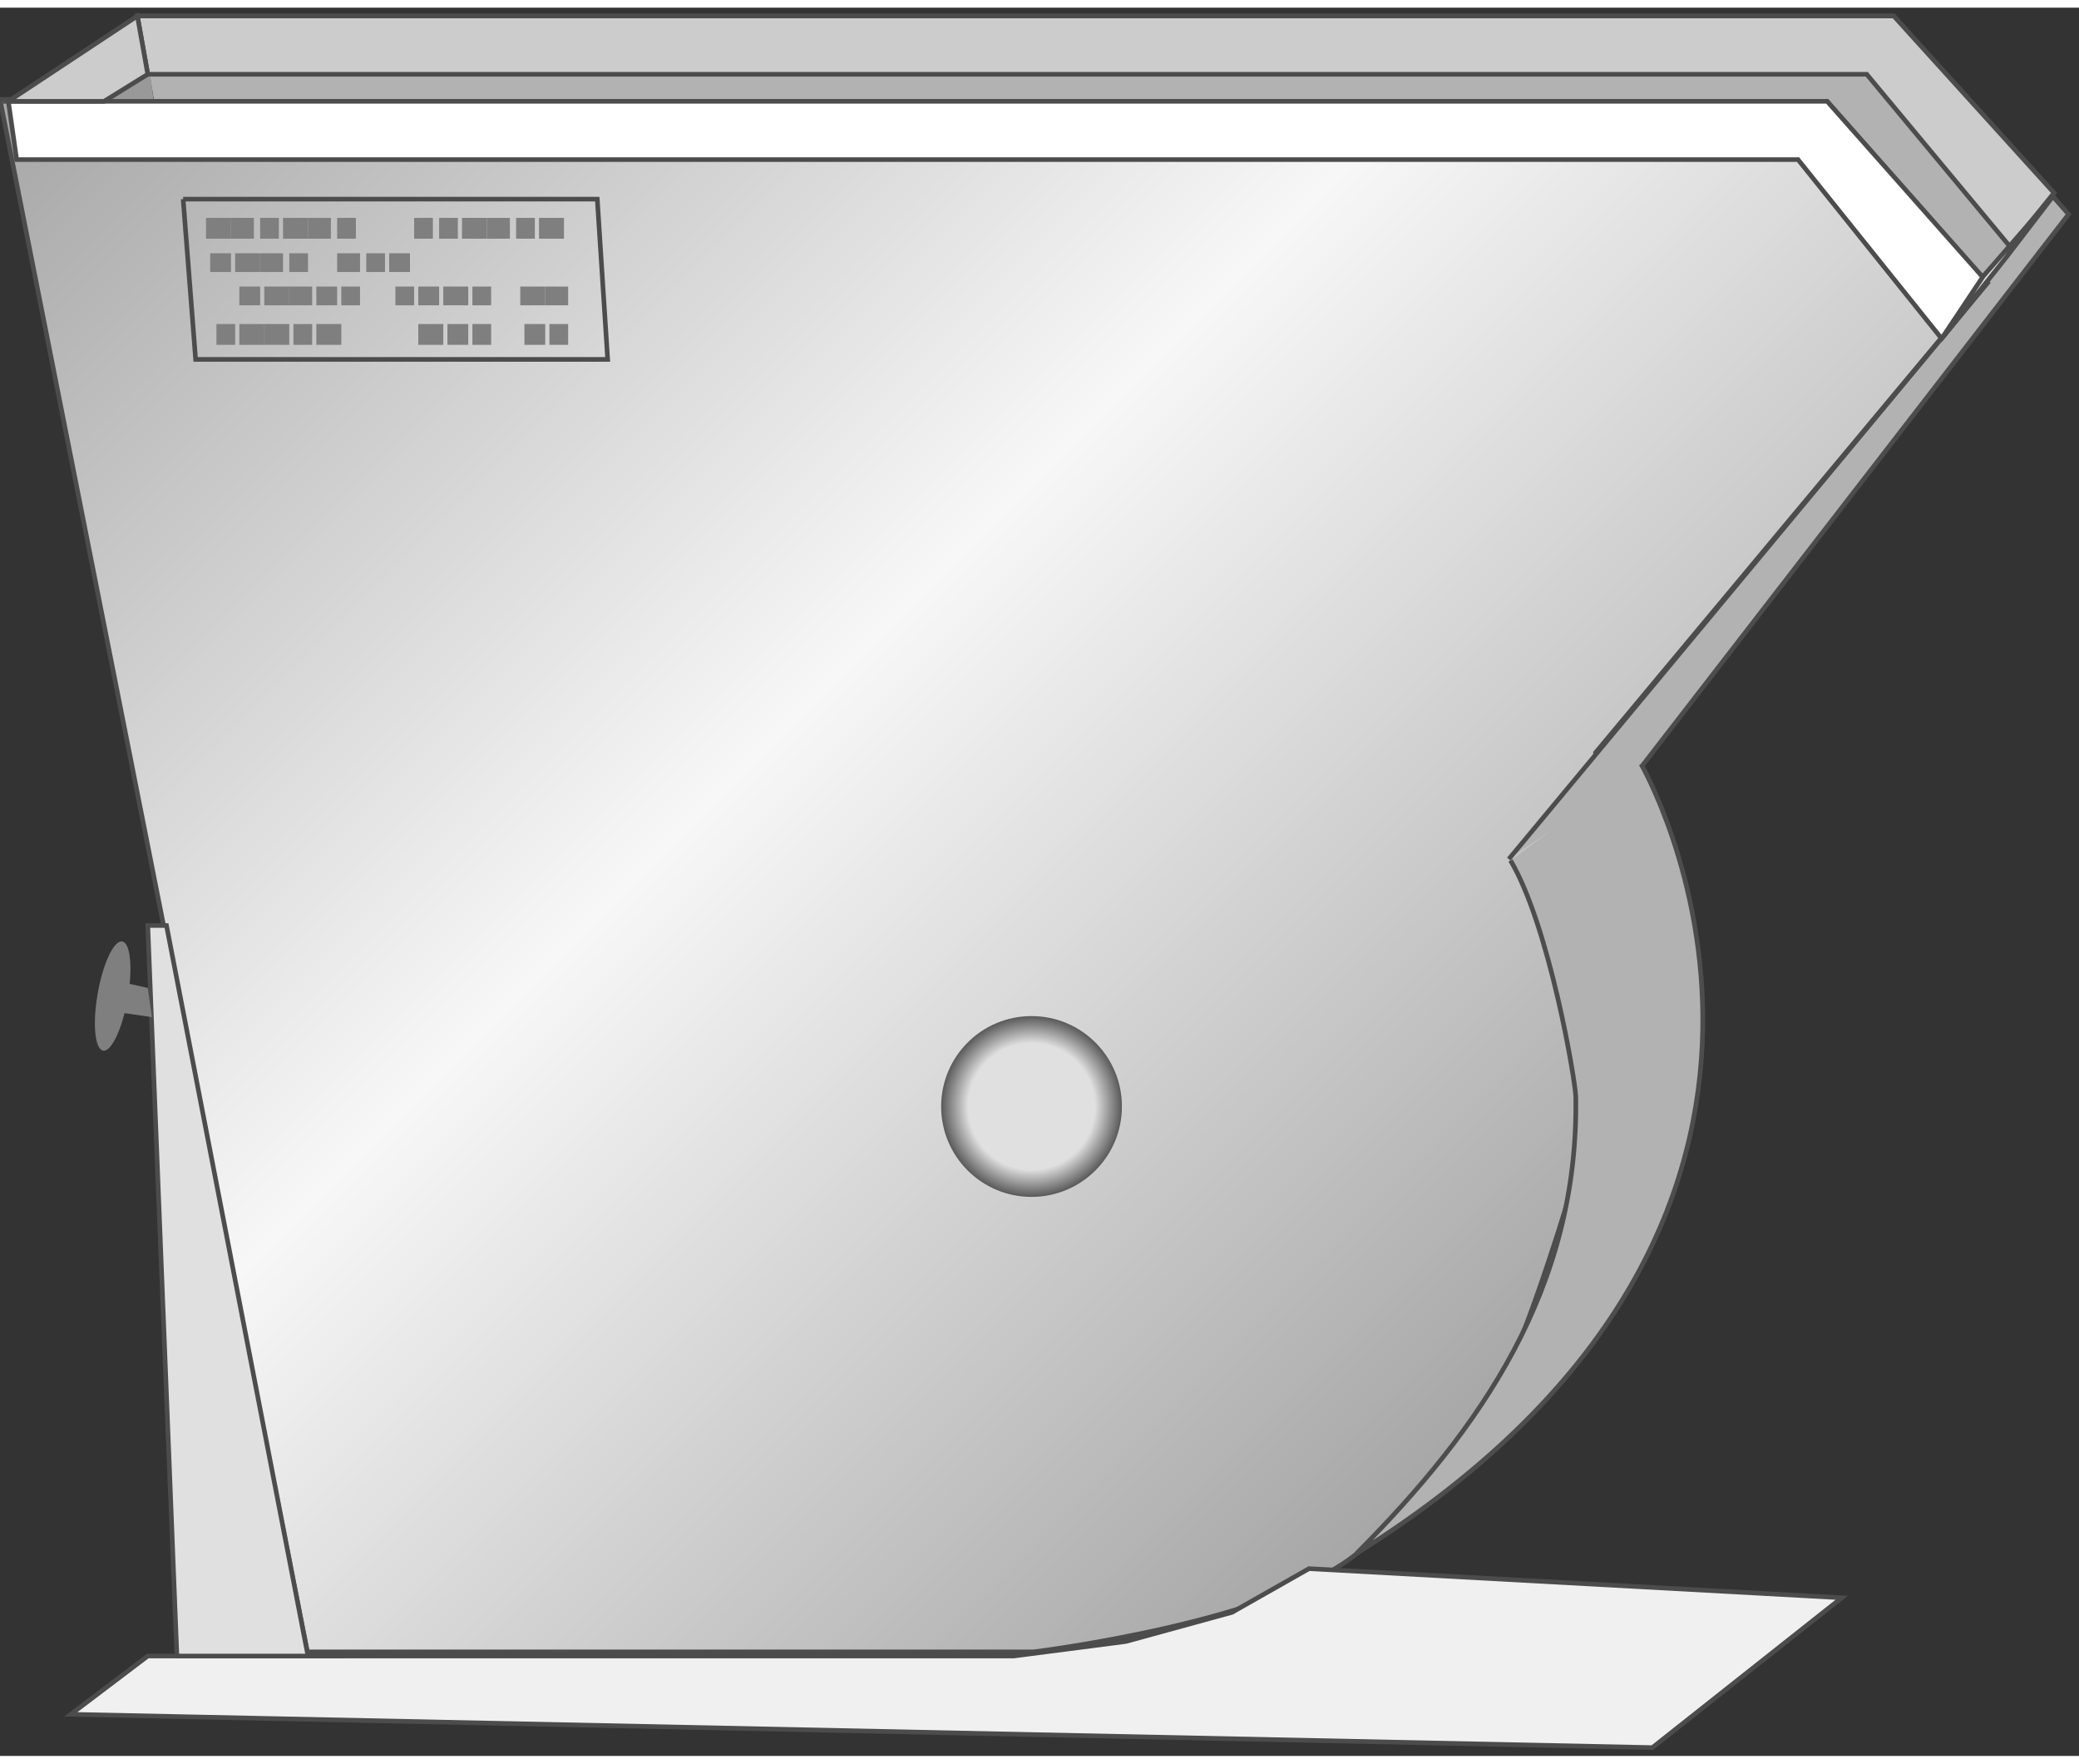 <!DOCTYPE svg PUBLIC "-//W3C//DTD SVG 1.1//EN" "http://www.w3.org/Graphics/SVG/1.1/DTD/svg11.dtd"><svg version="1.1" xmlns="http://www.w3.org/2000/svg" xmlns:xlink="http://www.w3.org/1999/xlink" width="112px" height="95px" viewBox="0 0 112.5 94.594" enable-background="new 0 0 112.5 94.594" xml:space="preserve">
<rect x="0" y="0" width="112.5" height="94.594" fill="#333333" stroke="none"/>
<g id="Group_Hopper">
	<linearGradient id="SVGID_1_" gradientUnits="userSpaceOnUse" x1="84.234" y1="73.436" x2="7.881" y2="-2.917">
		<stop offset="0" style="stop-color:#A6A6A6" />
		<stop offset="0.5" style="stop-color:#F7F7F7" />
		<stop offset="1" style="stop-color:#A6A6A6" />
	</linearGradient>
	<path fill="url(#SVGID_1_)" stroke="#4C4C4C" stroke-width="0.25" d="M0,4.963l16.635,84h39.288c0,0,13.71-1.667,17.89-5.667   c4.179-4,6.185-2.666,11.368-19.833c5.183-17.167,1.17-23.167,1.17-23.167L107.75,14.63l-8.86-9.667H0z" />
</g>
<g id="Group_Buttons">
	<path fill="none" stroke="#4C4C4C" stroke-width="0.25" d="M9.91,10.36h22.41l0.563,8.671H10.586L9.91,10.36" />
	<path fill="#7F7F7F" d="M11.149,11.374H12.5V12.5h-1.352V11.374z" />
	<path fill="#7F7F7F" d="M11.375,13.288H12.5v1.014h-1.126V13.288z" />
	<path fill="#7F7F7F" d="M11.712,17.117h1.013v1.126h-1.013V17.117z" />
	<path fill="#7F7F7F" d="M12.5,11.374h1.239V12.5H12.5V11.374z" />
	<path fill="#7F7F7F" d="M12.726,13.288h1.352v1.014h-1.352V13.288z" />
	<path fill="#7F7F7F" d="M12.951,15.09h1.126v1.014h-1.126V15.09z" />
	<path fill="#7F7F7F" d="M12.951,17.117h1.352v1.126h-1.352V17.117z" />
	<path fill="#7F7F7F" d="M14.077,11.374h1.013V12.5h-1.013V11.374z" />
	<path fill="#7F7F7F" d="M14.077,13.288h1.239v1.014h-1.239V13.288z" />
	<path fill="#7F7F7F" d="M14.302,15.09h1.352v1.014h-1.352V15.09z" />
	<path fill="#7F7F7F" d="M14.302,17.117h1.352v1.126h-1.352V17.117z" />
	<path fill="#7F7F7F" d="M15.316,11.374h1.351V12.5h-1.351V11.374z" />
	<path fill="#7F7F7F" d="M15.654,13.288h1.013v1.014h-1.013V13.288z" />
	<path fill="#7F7F7F" d="M15.654,15.09h1.238v1.014h-1.238V15.09z" />
	<path fill="#7F7F7F" d="M15.879,17.117h1.013v1.126h-1.013V17.117z" />
	<path fill="#7F7F7F" d="M16.667,11.374h1.239V12.5h-1.239V11.374z" />
	<path fill="#7F7F7F" d="M17.118,15.09h1.126v1.014h-1.126V15.09z" />
	<path fill="#7F7F7F" d="M17.118,17.117h1.351v1.126h-1.351V17.117z" />
	<path fill="#7F7F7F" d="M18.244,11.374h1.014V12.5h-1.014V11.374z" />
	<path fill="#7F7F7F" d="M18.244,13.288h1.239v1.014h-1.239V13.288z" />
	<path fill="#7F7F7F" d="M18.469,15.09h1.014v1.014h-1.014V15.09z" />
	<path fill="#7F7F7F" d="M19.82,13.288h1.013v1.014H19.82V13.288z" />
	<path fill="#7F7F7F" d="M21.059,13.288h1.126v1.014h-1.126V13.288z" />
	<path fill="#7F7F7F" d="M21.397,15.09h1.013v1.014h-1.013V15.09z" />
	<path fill="#7F7F7F" d="M22.41,11.374h1.014V12.5H22.41V11.374z" />
	<path fill="#7F7F7F" d="M22.635,15.09h1.126v1.014h-1.126V15.09z" />
	<path fill="#7F7F7F" d="M22.635,17.117h1.352v1.126h-1.352V17.117z" />
	<path fill="#7F7F7F" d="M23.762,11.374h1.013V12.5h-1.013V11.374z" />
	<path fill="#7F7F7F" d="M23.987,15.09h1.352v1.014h-1.352V15.09z" />
	<path fill="#7F7F7F" d="M24.212,17.117h1.126v1.126h-1.126V17.117z" />
	<path fill="#7F7F7F" d="M25,11.374h1.351V12.5H25V11.374z" />
	<path fill="#7F7F7F" d="M25.563,15.09h1.013v1.014h-1.013V15.09z" />
	<path fill="#7F7F7F" d="M25.563,17.117h1.013v1.126h-1.013V17.117z" />
	<path fill="#7F7F7F" d="M26.352,11.374h1.239V12.5h-1.239V11.374z" />
	<path fill="#7F7F7F" d="M27.928,11.374h1.014V12.5h-1.014V11.374z" />
	<path fill="#7F7F7F" d="M28.153,15.09h1.352v1.014h-1.352V15.09z" />
	<path fill="#7F7F7F" d="M28.379,17.117h1.126v1.126h-1.126V17.117z" />
	<path fill="#7F7F7F" d="M29.167,11.374h1.351V12.5h-1.351V11.374z" />
	<path fill="#7F7F7F" d="M29.505,15.09h1.239v1.014h-1.239V15.09z" />
	<path fill="#7F7F7F" d="M29.73,17.117h1.014v1.126H29.73V17.117z" />
</g>
<g id="Group_Side_Layer">
	<path fill="#B2B2B2" stroke="#4C4C4C" stroke-width="0.25" d="M88.626,41.328l23.311-30.15l-9.46-10.728H7.433l0.788,4.63h90.652   l8.672,9.824l-25.9,31.166" />
	<path fill="#B2B2B2" stroke="#4D4D4D" stroke-width="0.252" d="M81.736,46.138c2.104,3.542,3.52,11.947,3.533,12.791   c0.169,10.382-5.163,17.979-11.853,24.701c29.404-18.415,15.386-42.708,15.386-42.708" />
</g>
<g id="Group_Feeder">
	<path fill="#999999" d="M8.108,3.491L8.334,5.18H5.519L8.108,3.491z" />
	<path fill="#FFFFFF" stroke="#4C4C4C" stroke-width="0.25" d="M105.066,17.905l-7.77-9.685H0.901l-0.45-3.153h98.422l8.672,9.797   L105.066,17.905z" />
	<path fill="#CCCCCC" stroke="#4C4C4C" stroke-width="0.25" d="M108.783,12.95l-7.77-9.347H7.996L7.433,0.45h95.043l8.672,9.572   L108.783,12.95z" />
	<path fill="#CCCCCC" stroke="#4C4C4C" stroke-width="0.25" d="M5.631,5.067h-5.18L7.433,0.45l0.563,3.153L5.631,5.067z" />
	<path fill="#E0E0E0" stroke="#4C4C4C" stroke-width="0.25" d="M108.559,13.513l2.59-3.378l-3.829,4.392l-2.253,3.378   L108.559,13.513z" />
</g>
<g id="Group_Base_Platform">
	<path fill="#F0F0F0" stroke="#4C4C4C" stroke-width="0.25" d="M16.667,89.188H7.996L3.83,92.342l85.584,1.801l10.248-8.107   l-28.829-1.576l-4.167,2.364L60.924,88.4l-6.082,0.788h-0.225h-0.225H16.667z" />
	<path fill="#E0E0E0" stroke="#4C4C4C" stroke-width="0.25" d="M18.694,89.188h-2.027L9.009,49.662H7.996l1.577,39.526H18.694z" />
</g>
<g id="Group_Tap">
	<polyline fill="#7F7F7F" points="6.645,54.391 8.221,54.617 7.996,53.04 6.982,52.814  " />
	
		<ellipse transform="matrix(-0.985 -0.173 0.173 -0.985 2.843 107.213)" fill="#7F7F7F" cx="6.09" cy="53.483" rx="0.822" ry="2.999" />
</g>
<g id="Group_Axial">
	<radialGradient id="SVGID_2_" cx="55.82" cy="59.453" r="4.892" gradientUnits="userSpaceOnUse">
		<stop offset="0" style="stop-color:#E0E0E0" />
		<stop offset="0.7" style="stop-color:#E0E0E0" />
		<stop offset="1" style="stop-color:#595959" />
	</radialGradient>
	<circle fill="url(#SVGID_2_)" cx="55.819" cy="59.454" r="4.891" />
</g>
</svg>